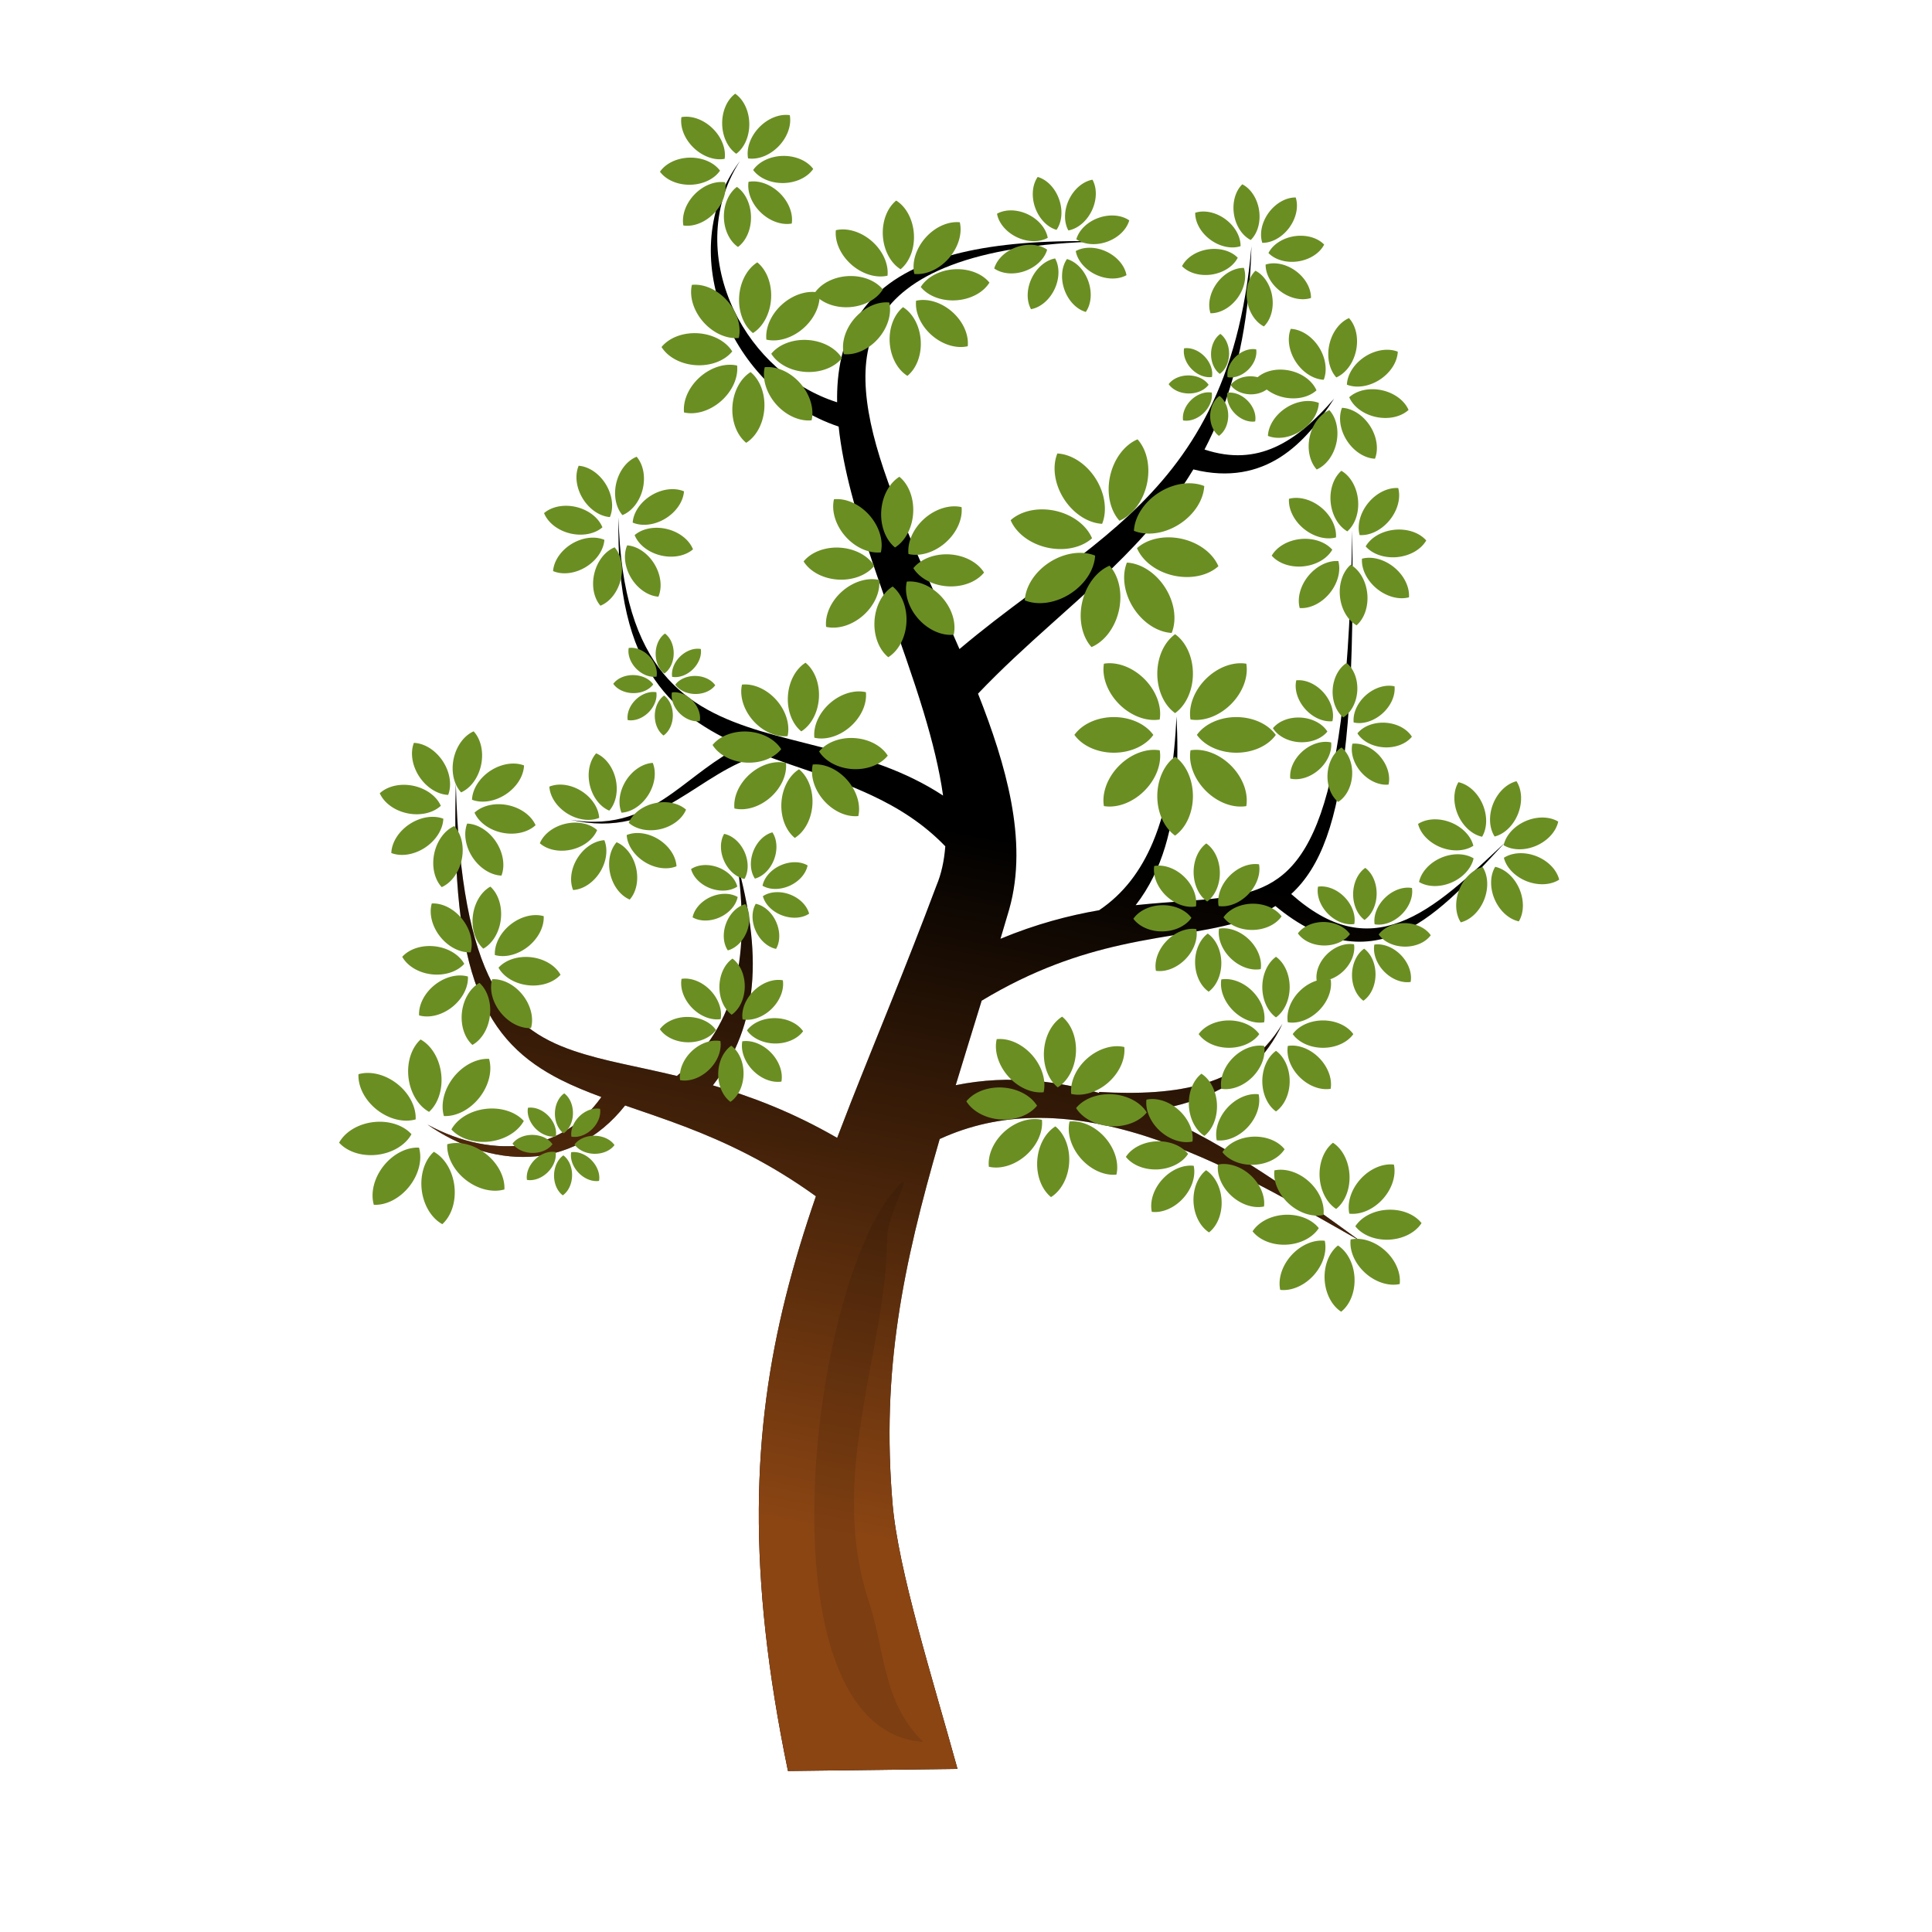 <svg:svg xmlns:dc="http://purl.org/dc/elements/1.1/" xmlns:ns1="http://sodipodi.sourceforge.net/DTD/sodipodi-0.dtd" xmlns:ns2="http://www.inkscape.org/namespaces/inkscape" xmlns:ns3="http://www.w3.org/1999/xlink" xmlns:ns5="http://creativecommons.org/ns#" xmlns:rdf="http://www.w3.org/1999/02/22-rdf-syntax-ns#" xmlns:svg="http://www.w3.org/2000/svg" height="1026.171" id="svg2" version="1.1" viewBox="-130.97 61.294 1026.171 1026.171" width="1026.171" ns1:docname="tree_14042015.svg" ns2:version="0.91 r13725">
  <svg:defs id="defs4">
    <svg:linearGradient id="linearGradient3526" ns2:collect="always">
      <svg:stop id="stop3528" offset="0" style="stop-color:#8b4513;stop-opacity:1;" />
      <svg:stop id="stop3530" offset="1" style="stop-color:#8b4513;stop-opacity:0;" />
    </svg:linearGradient>
    <ns2:path-effect cusp_linecap_type="round" effect="powerstroke" end_linecap_type="zerowidth" id="path-effect3471" interpolator_beta="0.2" interpolator_type="Linear" is_visible="true" linejoin_type="round" miter_limit="4" offset_points="0,-6.329" sort_points="true" start_linecap_type="zerowidth" />
    <ns2:path-effect cusp_linecap_type="round" effect="powerstroke" end_linecap_type="zerowidth" id="path-effect3467" interpolator_beta="0.2" interpolator_type="Linear" is_visible="true" linejoin_type="round" miter_limit="4" offset_points="0.04,6.673" sort_points="true" start_linecap_type="zerowidth" />
    <ns2:path-effect cusp_linecap_type="round" effect="powerstroke" end_linecap_type="zerowidth" id="path-effect3462" interpolator_beta="0.2" interpolator_type="Linear" is_visible="true" linejoin_type="round" miter_limit="4" offset_points="0.006,6.586" sort_points="true" start_linecap_type="zerowidth" />
    <ns2:path-effect cusp_linecap_type="round" effect="powerstroke" end_linecap_type="zerowidth" id="path-effect3458" interpolator_beta="0.2" interpolator_type="Linear" is_visible="true" linejoin_type="round" miter_limit="4" offset_points="0,-8.959" sort_points="true" start_linecap_type="zerowidth" />
    <ns2:path-effect cusp_linecap_type="round" effect="powerstroke" end_linecap_type="zerowidth" id="path-effect3453" interpolator_beta="0.2" interpolator_type="Linear" is_visible="true" linejoin_type="round" miter_limit="4" offset_points="0.012,-13.082" sort_points="true" start_linecap_type="zerowidth" />
    <ns2:path-effect cusp_linecap_type="round" effect="powerstroke" end_linecap_type="zerowidth" id="path-effect3449" interpolator_beta="0.2" interpolator_type="Linear" is_visible="true" linejoin_type="round" miter_limit="4" offset_points="0.011,-5.21" sort_points="true" start_linecap_type="zerowidth" />
    <ns2:path-effect cusp_linecap_type="round" effect="powerstroke" end_linecap_type="zerowidth" id="path-effect3445" interpolator_beta="0.2" interpolator_type="Linear" is_visible="true" linejoin_type="round" miter_limit="4" offset_points="0.001,6.156" sort_points="true" start_linecap_type="zerowidth" />
    <ns2:path-effect cusp_linecap_type="round" effect="powerstroke" end_linecap_type="zerowidth" id="path-effect3441" interpolator_beta="0.2" interpolator_type="Linear" is_visible="true" linejoin_type="round" miter_limit="4" offset_points="0,-6.035" sort_points="true" start_linecap_type="zerowidth" />
    <ns2:path-effect cusp_linecap_type="round" effect="powerstroke" end_linecap_type="zerowidth" id="path-effect3437" interpolator_beta="0.2" interpolator_type="Linear" is_visible="true" linejoin_type="round" miter_limit="4" offset_points="0.026,4.272" sort_points="true" start_linecap_type="zerowidth" />
    <ns2:path-effect cusp_linecap_type="round" effect="powerstroke" end_linecap_type="zerowidth" id="path-effect3358" interpolator_beta="0.2" interpolator_type="Linear" is_visible="true" linejoin_type="round" miter_limit="4" offset_points="0.007,16.717" sort_points="true" start_linecap_type="zerowidth" />
    <ns2:path-effect cusp_linecap_type="round" effect="powerstroke" end_linecap_type="zerowidth" id="path-effect3354" interpolator_beta="0.2" interpolator_type="Linear" is_visible="true" linejoin_type="round" miter_limit="4" offset_points="0.008,-13.001" sort_points="true" start_linecap_type="zerowidth" />
    <ns2:path-effect cusp_linecap_type="round" effect="powerstroke" end_linecap_type="zerowidth" id="path-effect3350" interpolator_beta="0.2" interpolator_type="Linear" is_visible="true" linejoin_type="round" miter_limit="4" offset_points="0.002,11.182" sort_points="true" start_linecap_type="zerowidth" />
    <ns2:path-effect cusp_linecap_type="round" effect="powerstroke" end_linecap_type="zerowidth" id="path-effect3346" interpolator_beta="0.2" interpolator_type="Linear" is_visible="true" linejoin_type="round" miter_limit="4" offset_points="0.016,-13.184" sort_points="true" start_linecap_type="zerowidth" />
    <ns2:path-effect cusp_linecap_type="round" effect="powerstroke" end_linecap_type="zerowidth" id="path-effect3338" interpolator_beta="0.2" interpolator_type="Linear" is_visible="true" linejoin_type="round" miter_limit="4" offset_points="0,40.658" sort_points="true" start_linecap_type="zerowidth" />
    <svg:linearGradient gradientUnits="userSpaceOnUse" id="linearGradient3532" x1="311.455" x2="382.802" y1="875.368" y2="502.17" ns2:collect="always" ns3:href="#linearGradient3526" />
  </svg:defs>
  <ns1:namedview bordercolor="#666666" borderopacity="1.0" id="base" pagecolor="#ffffff" showgrid="false" showguides="false" ns2:current-layer="g4362" ns2:cx="372.04724" ns2:cy="526.1811" ns2:document-units="px" ns2:pageopacity="0.0" ns2:pageshadow="2" ns2:window-height="968" ns2:window-maximized="1" ns2:window-width="1280" ns2:window-x="-4" ns2:window-y="-4" ns2:zoom="0.72883651" />
  <svg:g id="layer1" ns2:groupmode="layer" ns2:label="Camada 1">
    <svg:g id="g4362">
      <svg:g id="g4638">
        <svg:path d="M 262.061 146.809 C 244.125 170.909 242.587 201.447 253.264 228.648 C 263.586 254.946 285.454 278.16 314.469 287.861 C 315.658 299.175 318.057 310.986 321.186 323.006 C 330.655 359.394 348.569 403.019 359.568 439.406 C 364.333 455.169 368.017 470.08 369.936 483.852 C 359.753 477.175 349.162 472.184 338.578 468.232 C 317.054 460.196 292.208 455.422 273.104 449.641 C 252.913 443.53 234.785 435.374 221.312 418.959 C 207.692 402.363 198.511 376.943 197.574 336.152 C 196.643 376.673 203.835 403.449 216.828 422.322 C 228.555 439.356 244.773 449.597 262.865 457.486 C 248.813 464.383 237.519 474.508 226.379 482.441 C 219.123 487.609 211.579 492.167 202.859 494.941 C 194.125 497.72 184.093 498.746 171.908 496.682 C 183.944 499.461 194.174 499.221 203.438 497.055 C 212.714 494.886 220.893 490.818 228.773 486.115 C 243.925 477.074 256.68 466.735 273.93 461.984 C 293.835 469.583 312.331 474.518 332.074 483.773 C 346.398 490.488 359.618 498.848 371.119 510.803 C 370.522 518.69 368.958 525.624 366.428 531.648 C 350.042 575.389 334.846 611.513 320.865 647.078 C 318.407 653.332 316.024 659.516 313.684 665.676 C 289.832 651.888 267.691 643.576 247.658 637.783 C 260.487 621.186 266.586 603.352 268.324 585.123 C 270.329 564.101 266.619 542.102 260.689 520.008 C 263.759 543.027 264.21 564.398 259.475 583.617 C 254.793 602.62 245.193 618.948 228.572 632.773 C 206.668 627.511 189.627 624.87 173.543 619.357 C 164.535 616.27 156.507 612.411 149.43 606.875 C 142.334 601.324 135.922 593.876 130.449 583.4 C 119.39 562.231 112.545 529.466 111.137 477.473 C 109.74 529.035 113.653 563.155 122.771 586.85 C 127.385 598.839 133.397 608.347 140.904 616.178 C 148.418 624.015 157.181 629.911 166.932 634.84 C 173.491 638.156 180.761 641.119 188.455 643.971 C 178.217 658.389 164.782 666.502 149.627 669.156 C 132.714 672.118 113.809 668.221 96.043 658.584 C 112.479 669.981 131.577 676.675 150.398 675.707 C 168.704 674.765 186.771 666.515 201.061 648.455 C 211.38 652.027 222.122 655.605 232.844 659.701 C 254.292 667.894 277.523 678.717 302.396 696.678 C 296.291 714.393 290.856 732.066 286.338 750.164 C 277.62 785.089 272.329 821.471 272.074 862.602 C 271.819 903.756 276.609 949.02 287.549 1001.951 L 377.602 1000.836 C 364.394 952.977 346.07 895.229 343.09 859.906 C 340.105 824.53 341.434 793.045 346.061 761.65 C 350.578 730.997 358.256 700.376 368.148 666.273 C 384.318 658.853 401 655.392 418.154 655.072 C 437.448 654.713 457.158 658.322 476.988 664.584 C 517.815 677.477 556.944 700.852 591.354 720.326 C 559.922 697.521 522.161 669.684 481.625 652.188 C 481.006 651.92 480.381 651.661 479.76 651.398 C 491.169 649.607 501.845 646.811 511.477 642.539 C 528.472 635.001 541.668 623.132 550.191 605.074 C 539.833 622.088 525.609 631.571 509.246 636.615 C 492.824 641.678 473.662 642.452 452.812 641.279 L 452.809 641.803 C 441.744 638.637 430.417 636.382 418.887 635.381 C 405.084 634.182 390.951 634.769 376.646 637.693 C 381.178 622.758 385.638 608.411 390.439 592.803 C 417.959 576.191 442.438 568.172 464.207 563.289 C 477.894 560.219 490.321 558.414 502.162 556.404 C 513.825 554.425 524.821 552.262 534.631 548.434 C 538.82 546.799 542.767 544.864 546.471 542.535 C 559.303 553.145 571.319 558.897 582.705 560.777 C 594.315 562.694 604.844 560.527 614.547 555.947 C 634.037 546.748 651.218 527.227 668.188 509.031 C 649.559 526.404 631.763 543.899 612.49 551.098 C 603.238 554.554 593.918 555.51 584.238 553.107 C 575.209 550.866 565.493 545.604 554.855 536.15 C 556.779 534.385 558.618 532.46 560.369 530.346 C 567.463 521.78 572.87 510.492 576.955 495.312 C 585.074 465.141 588.352 417.989 587.238 343.012 C 586.119 418.312 580.545 464.668 570.551 493.342 C 565.576 507.615 559.627 517.127 552.99 523.551 C 546.431 529.899 538.947 533.472 530.424 535.709 C 521.742 537.988 511.833 538.922 500.139 539.779 C 491.73 540.396 482.363 540.98 472.234 542.064 C 479.492 532.753 484.487 522.212 487.855 511.127 C 494.407 489.564 495.089 465.128 493.938 441.801 C 492.772 465.408 489.702 488.946 481.314 508.768 C 475 523.689 465.879 535.993 452.84 544.744 C 436.93 547.5 419.445 552.021 400.428 559.928 C 401.906 554.977 403.409 549.921 405 544.506 C 410.379 525.701 409.634 506.048 406.094 487.074 C 402.57 468.194 396.036 448.768 388.502 429.723 C 401.152 416.433 414.297 404.488 427.535 392.629 C 445.039 376.949 462.512 361.584 477.951 344.178 C 487.109 333.853 495.508 322.845 502.867 310.623 C 521.978 315.389 537.107 311.751 549.082 304.107 C 561.078 296.451 570.147 284.675 577.633 273.037 C 568.348 283.722 558.183 293.446 546.199 298.805 C 535.296 303.68 523.19 304.806 508.799 300.061 C 511.771 294.358 514.527 288.393 517.035 282.109 C 526.805 257.629 532.793 228.559 533.727 192.088 C 530.609 228.5 522.466 256.638 511.061 279.432 C 499.687 302.162 485.001 319.709 468.562 335.043 C 452.295 350.217 434.191 363.343 415.172 377.484 C 403.273 386.332 390.941 395.634 378.654 406.033 C 365.231 375.018 351.146 346.431 340.619 317.037 C 334.369 299.585 330.087 283.454 328.979 268.867 C 327.883 254.445 329.889 241.551 336.57 230.453 C 343.31 219.258 355.122 209.396 374.348 202.115 C 393.57 194.836 419.658 190.355 454.285 189.506 C 449.974 189.4 445.785 189.35 441.715 189.355 C 413.223 189.397 390.552 192.149 372.752 197.275 C 352.389 203.14 337.84 212.283 328.219 224.658 C 318.541 237.107 314.25 252.336 313.701 269.174 C 313.639 271.084 313.631 273.018 313.662 274.969 C 289.736 267.377 269.848 249.009 258.916 226.197 C 247.151 201.647 245.881 171.98 262.061 146.809 z " id="path3336" style="opacity:1;fill:#000000;fill-opacity:1;stroke:none;stroke-width:1;stroke-miterlimit:4;stroke-dasharray:none;stroke-opacity:1" />
        <svg:path d="M 262.061 146.809 C 244.125 170.909 242.587 201.447 253.264 228.648 C 263.586 254.946 285.454 278.16 314.469 287.861 C 315.658 299.175 318.057 310.986 321.186 323.006 C 330.655 359.394 348.569 403.019 359.568 439.406 C 364.333 455.169 368.017 470.08 369.936 483.852 C 359.753 477.175 349.162 472.184 338.578 468.232 C 317.054 460.196 292.208 455.422 273.104 449.641 C 252.913 443.53 234.785 435.374 221.312 418.959 C 207.692 402.363 198.511 376.943 197.574 336.152 C 196.643 376.673 203.835 403.449 216.828 422.322 C 228.555 439.356 244.773 449.597 262.865 457.486 C 248.813 464.383 237.519 474.508 226.379 482.441 C 219.123 487.609 211.579 492.167 202.859 494.941 C 194.125 497.72 184.093 498.746 171.908 496.682 C 183.944 499.461 194.174 499.221 203.438 497.055 C 212.714 494.886 220.893 490.818 228.773 486.115 C 243.925 477.074 256.68 466.735 273.93 461.984 C 293.835 469.583 312.331 474.518 332.074 483.773 C 346.398 490.488 359.618 498.848 371.119 510.803 C 370.522 518.69 368.958 525.624 366.428 531.648 C 350.042 575.389 334.846 611.513 320.865 647.078 C 318.407 653.332 316.024 659.516 313.684 665.676 C 289.832 651.888 267.691 643.576 247.658 637.783 C 260.487 621.186 266.586 603.352 268.324 585.123 C 270.329 564.101 266.619 542.102 260.689 520.008 C 263.759 543.027 264.21 564.398 259.475 583.617 C 254.793 602.62 245.193 618.948 228.572 632.773 C 206.668 627.511 189.627 624.87 173.543 619.357 C 164.535 616.27 156.507 612.411 149.43 606.875 C 142.334 601.324 135.922 593.876 130.449 583.4 C 119.39 562.231 112.545 529.466 111.137 477.473 C 109.74 529.035 113.653 563.155 122.771 586.85 C 127.385 598.839 133.397 608.347 140.904 616.178 C 148.418 624.015 157.181 629.911 166.932 634.84 C 173.491 638.156 180.761 641.119 188.455 643.971 C 178.217 658.389 164.782 666.502 149.627 669.156 C 132.714 672.118 113.809 668.221 96.043 658.584 C 112.479 669.981 131.577 676.675 150.398 675.707 C 168.704 674.765 186.771 666.515 201.061 648.455 C 211.38 652.027 222.122 655.605 232.844 659.701 C 254.292 667.894 277.523 678.717 302.396 696.678 C 296.291 714.393 290.856 732.066 286.338 750.164 C 277.62 785.089 272.329 821.471 272.074 862.602 C 271.819 903.756 276.609 949.02 287.549 1001.951 L 377.602 1000.836 C 364.394 952.977 346.07 895.229 343.09 859.906 C 340.105 824.53 341.434 793.045 346.061 761.65 C 350.578 730.997 358.256 700.376 368.148 666.273 C 384.318 658.853 401 655.392 418.154 655.072 C 437.448 654.713 457.158 658.322 476.988 664.584 C 517.815 677.477 556.944 700.852 591.354 720.326 C 559.922 697.521 522.161 669.684 481.625 652.188 C 481.006 651.92 480.381 651.661 479.76 651.398 C 491.169 649.607 501.845 646.811 511.477 642.539 C 528.472 635.001 541.668 623.132 550.191 605.074 C 539.833 622.088 525.609 631.571 509.246 636.615 C 492.824 641.678 473.662 642.452 452.812 641.279 L 452.809 641.803 C 441.744 638.637 430.417 636.382 418.887 635.381 C 405.084 634.182 390.951 634.769 376.646 637.693 C 381.178 622.758 385.638 608.411 390.439 592.803 C 417.959 576.191 442.438 568.172 464.207 563.289 C 477.894 560.219 490.321 558.414 502.162 556.404 C 513.825 554.425 524.821 552.262 534.631 548.434 C 538.82 546.799 542.767 544.864 546.471 542.535 C 559.303 553.145 571.319 558.897 582.705 560.777 C 594.315 562.694 604.844 560.527 614.547 555.947 C 634.037 546.748 651.218 527.227 668.188 509.031 C 649.559 526.404 631.763 543.899 612.49 551.098 C 603.238 554.554 593.918 555.51 584.238 553.107 C 575.209 550.866 565.493 545.604 554.855 536.15 C 556.779 534.385 558.618 532.46 560.369 530.346 C 567.463 521.78 572.87 510.492 576.955 495.312 C 585.074 465.141 588.352 417.989 587.238 343.012 C 586.119 418.312 580.545 464.668 570.551 493.342 C 565.576 507.615 559.627 517.127 552.99 523.551 C 546.431 529.899 538.947 533.472 530.424 535.709 C 521.742 537.988 511.833 538.922 500.139 539.779 C 491.73 540.396 482.363 540.98 472.234 542.064 C 479.492 532.753 484.487 522.212 487.855 511.127 C 494.407 489.564 495.089 465.128 493.938 441.801 C 492.772 465.408 489.702 488.946 481.314 508.768 C 475 523.689 465.879 535.993 452.84 544.744 C 436.93 547.5 419.445 552.021 400.428 559.928 C 401.906 554.977 403.409 549.921 405 544.506 C 410.379 525.701 409.634 506.048 406.094 487.074 C 402.57 468.194 396.036 448.768 388.502 429.723 C 401.152 416.433 414.297 404.488 427.535 392.629 C 445.039 376.949 462.512 361.584 477.951 344.178 C 487.109 333.853 495.508 322.845 502.867 310.623 C 521.978 315.389 537.107 311.751 549.082 304.107 C 561.078 296.451 570.147 284.675 577.633 273.037 C 568.348 283.722 558.183 293.446 546.199 298.805 C 535.296 303.68 523.19 304.806 508.799 300.061 C 511.771 294.358 514.527 288.393 517.035 282.109 C 526.805 257.629 532.793 228.559 533.727 192.088 C 530.609 228.5 522.466 256.638 511.061 279.432 C 499.687 302.162 485.001 319.709 468.562 335.043 C 452.295 350.217 434.191 363.343 415.172 377.484 C 403.273 386.332 390.941 395.634 378.654 406.033 C 365.231 375.018 351.146 346.431 340.619 317.037 C 334.369 299.585 330.087 283.454 328.979 268.867 C 327.883 254.445 329.889 241.551 336.57 230.453 C 343.31 219.258 355.122 209.396 374.348 202.115 C 393.57 194.836 419.658 190.355 454.285 189.506 C 449.974 189.4 445.785 189.35 441.715 189.355 C 413.223 189.397 390.552 192.149 372.752 197.275 C 352.389 203.14 337.84 212.283 328.219 224.658 C 318.541 237.107 314.25 252.336 313.701 269.174 C 313.639 271.084 313.631 273.018 313.662 274.969 C 289.736 267.377 269.848 249.009 258.916 226.197 C 247.151 201.647 245.881 171.98 262.061 146.809 z " id="path3510" style="opacity:1;fill:url(#linearGradient3532);fill-opacity:1;stroke:none;stroke-width:1;stroke-miterlimit:4;stroke-dasharray:none;stroke-opacity:1" />
        <svg:g id="g3395" transform="matrix(0.431,0,0,0.431,559.414,245.541)">
          <svg:path d="m -153.639,354.086 a 41.79,55.282 0 0 0 -21.984,48.622 41.79,55.282 0 0 0 21.923,48.622 41.79,55.282 0 0 0 21.984,-48.622 41.79,55.282 0 0 0 -21.923,-48.622 z" id="path3361" style="opacity:1;fill:#6b8e23;fill-opacity:1;stroke:none;stroke-width:1;stroke-miterlimit:4;stroke-dasharray:none;stroke-opacity:1" ns2:connector-curvature="0" ns2:transform-center-y="-75.46274" />
          <svg:path d="m -241.39,390.408 a 55.282,41.79 45 0 0 18.836,49.926 55.282,41.79 45 0 0 49.883,18.879 55.282,41.79 45 0 0 -18.836,-49.926 55.282,41.79 45 0 0 -49.883,-18.879 z" id="path3381" style="opacity:1;fill:#6b8e23;fill-opacity:1;stroke:none;stroke-width:1;stroke-miterlimit:4;stroke-dasharray:none;stroke-opacity:1" ns2:connector-curvature="0" ns2:transform-center-x="53.360215" ns2:transform-center-y="-53.360215" />
          <svg:path d="m -277.755,478.14 a 55.282,41.79 0 0 0 48.622,21.984 55.282,41.79 0 0 0 48.622,-21.923 55.282,41.79 0 0 0 -48.622,-21.984 55.282,41.79 0 0 0 -48.622,21.923 z" id="path3383" style="opacity:1;fill:#6b8e23;fill-opacity:1;stroke:none;stroke-width:1;stroke-miterlimit:4;stroke-dasharray:none;stroke-opacity:1" ns2:connector-curvature="0" ns2:transform-center-x="75.46274" />
          <svg:path d="m -241.433,565.89 a 41.79,55.282 45 0 0 49.926,-18.836 41.79,55.282 45 0 0 18.879,-49.883 41.79,55.282 45 0 0 -49.926,18.836 41.79,55.282 45 0 0 -18.879,49.883 z" id="path3385" style="opacity:1;fill:#6b8e23;fill-opacity:1;stroke:none;stroke-width:1;stroke-miterlimit:4;stroke-dasharray:none;stroke-opacity:1" ns2:connector-curvature="0" ns2:transform-center-x="53.360215" ns2:transform-center-y="53.360215" />
          <svg:path d="m -153.7,602.255 a 41.79,55.282 0 0 0 21.984,-48.622 41.79,55.282 0 0 0 -21.923,-48.622 41.79,55.282 0 0 0 -21.984,48.622 41.79,55.282 0 0 0 21.923,48.622 z" id="path3387" style="opacity:1;fill:#6b8e23;fill-opacity:1;stroke:none;stroke-width:1;stroke-miterlimit:4;stroke-dasharray:none;stroke-opacity:1" ns2:connector-curvature="0" ns2:transform-center-y="75.46274" />
          <svg:path d="m -65.95,565.933 a 55.282,41.79 45 0 0 -18.836,-49.926 55.282,41.79 45 0 0 -49.883,-18.879 55.282,41.79 45 0 0 18.836,49.926 55.282,41.79 45 0 0 49.883,18.879 z" id="path3389" style="opacity:1;fill:#6b8e23;fill-opacity:1;stroke:none;stroke-width:1;stroke-miterlimit:4;stroke-dasharray:none;stroke-opacity:1" ns2:connector-curvature="0" ns2:transform-center-x="-53.360215" ns2:transform-center-y="53.360215" />
          <svg:path d="m -29.585,478.201 a 55.282,41.79 0 0 0 -48.622,-21.984 55.282,41.79 0 0 0 -48.622,21.923 55.282,41.79 0 0 0 48.622,21.984 55.282,41.79 0 0 0 48.622,-21.923 z" id="path3391" style="opacity:1;fill:#6b8e23;fill-opacity:1;stroke:none;stroke-width:1;stroke-miterlimit:4;stroke-dasharray:none;stroke-opacity:1" ns2:connector-curvature="0" ns2:transform-center-x="-75.462739" />
          <svg:path d="m -65.907,390.451 a 41.79,55.282 45 0 0 -49.926,18.836 41.79,55.282 45 0 0 -18.879,49.883 41.79,55.282 45 0 0 49.926,-18.836 41.79,55.282 45 0 0 18.879,-49.883 z" id="path3393" style="opacity:1;fill:#6b8e23;fill-opacity:1;stroke:none;stroke-width:1;stroke-miterlimit:4;stroke-dasharray:none;stroke-opacity:1" ns2:connector-curvature="0" ns2:transform-center-x="-53.360216" ns2:transform-center-y="-53.360215" />
        </svg:g>
        <svg:use height="100%" id="use3405" transform="matrix(0.396,0.65,-0.65,0.396,295.821,-155.965)" width="100%" x="0" y="0" ns3:href="#g3395" />
        <svg:use height="100%" id="use3407" transform="matrix(0.571,-0.258,0.258,0.571,-130.687,404.104)" width="100%" x="0" y="0" ns3:href="#g3395" />
        <svg:use height="100%" id="use3409" transform="matrix(0.659,-0.435,0.435,0.659,-409.349,408.022)" width="100%" x="0" y="0" ns3:href="#g3395" />
        <svg:use height="100%" id="use3411" transform="matrix(0.917,-0.108,0.108,0.917,-402.834,301.574)" width="100%" x="0" y="0" ns3:href="#g3395" />
        <svg:use height="100%" id="use3413" transform="matrix(0.891,-0.568,0.568,0.891,-234.954,227.54)" width="100%" x="0" y="0" ns3:href="#g3395" />
        <svg:use height="100%" id="use3415" transform="matrix(0.596,0.489,-0.489,0.596,512.443,-157.945)" width="100%" x="0" y="0" ns3:href="#g3395" />
        <svg:use height="100%" id="use3417" transform="matrix(0.736,-0.012,0.012,0.736,141.97,222.167)" width="100%" x="0" y="0" ns3:href="#g3395" />
        <svg:use height="100%" id="use3419" transform="matrix(0.643,0.305,-0.305,0.643,253.603,-249.69)" width="100%" x="0" y="0" ns3:href="#g3395" />
        <svg:use height="100%" id="use3421" transform="matrix(0.055,-0.896,0.896,0.055,-88.005,779.499)" width="100%" x="0" y="0" ns3:href="#g3395" />
        <svg:use height="100%" id="use3423" transform="matrix(0.839,-0.041,0.041,0.839,146.905,354.426)" width="100%" x="0" y="0" ns3:href="#g3395" />
        <svg:use height="100%" id="use3425" transform="matrix(0.761,-0.014,0.014,0.761,-121.369,-185.02)" width="100%" x="0" y="0" ns3:href="#g3395" />
        <svg:use height="100%" id="use3429" transform="matrix(0.575,0.423,-0.423,0.575,442.065,-271.372)" width="100%" x="0" y="0" ns3:href="#g3395" />
        <svg:use height="100%" id="use3431" transform="matrix(0.726,-0.167,0.167,0.726,-238.885,254.734)" width="100%" x="0" y="0" ns3:href="#g3395" />
        <svg:use height="100%" id="use3433" transform="matrix(0.691,-0.3,0.3,0.691,183.429,349.591)" width="100%" x="0" y="0" ns3:href="#g3395" />
        <svg:g id="g3474" transform="matrix(0.331,0,0,0.331,597.631,452.285)">
          <svg:path d="m -153.639,354.086 a 41.79,55.282 0 0 0 -21.984,48.622 41.79,55.282 0 0 0 21.923,48.622 41.79,55.282 0 0 0 21.984,-48.622 41.79,55.282 0 0 0 -21.923,-48.622 z" id="path3476" style="opacity:1;fill:#6b8e23;fill-opacity:1;stroke:none;stroke-width:1;stroke-miterlimit:4;stroke-dasharray:none;stroke-opacity:1" ns2:connector-curvature="0" ns2:transform-center-y="-75.46274" />
          <svg:path d="m -241.39,390.408 a 55.282,41.79 45 0 0 18.836,49.926 55.282,41.79 45 0 0 49.883,18.879 55.282,41.79 45 0 0 -18.836,-49.926 55.282,41.79 45 0 0 -49.883,-18.879 z" id="path3478" style="opacity:1;fill:#6b8e23;fill-opacity:1;stroke:none;stroke-width:1;stroke-miterlimit:4;stroke-dasharray:none;stroke-opacity:1" ns2:connector-curvature="0" ns2:transform-center-x="53.360215" ns2:transform-center-y="-53.360215" />
          <svg:path d="m -277.755,478.14 a 55.282,41.79 0 0 0 48.622,21.984 55.282,41.79 0 0 0 48.622,-21.923 55.282,41.79 0 0 0 -48.622,-21.984 55.282,41.79 0 0 0 -48.622,21.923 z" id="path3480" style="opacity:1;fill:#6b8e23;fill-opacity:1;stroke:none;stroke-width:1;stroke-miterlimit:4;stroke-dasharray:none;stroke-opacity:1" ns2:connector-curvature="0" ns2:transform-center-x="75.46274" />
          <svg:path d="m -241.433,565.89 a 41.79,55.282 45 0 0 49.926,-18.836 41.79,55.282 45 0 0 18.879,-49.883 41.79,55.282 45 0 0 -49.926,18.836 41.79,55.282 45 0 0 -18.879,49.883 z" id="path3482" style="opacity:1;fill:#6b8e23;fill-opacity:1;stroke:none;stroke-width:1;stroke-miterlimit:4;stroke-dasharray:none;stroke-opacity:1" ns2:connector-curvature="0" ns2:transform-center-x="53.360215" ns2:transform-center-y="53.360215" />
          <svg:path d="m -153.7,602.255 a 41.79,55.282 0 0 0 21.984,-48.622 41.79,55.282 0 0 0 -21.923,-48.622 41.79,55.282 0 0 0 -21.984,48.622 41.79,55.282 0 0 0 21.923,48.622 z" id="path3484" style="opacity:1;fill:#6b8e23;fill-opacity:1;stroke:none;stroke-width:1;stroke-miterlimit:4;stroke-dasharray:none;stroke-opacity:1" ns2:connector-curvature="0" ns2:transform-center-y="75.46274" />
          <svg:path d="m -65.95,565.933 a 55.282,41.79 45 0 0 -18.836,-49.926 55.282,41.79 45 0 0 -49.883,-18.879 55.282,41.79 45 0 0 18.836,49.926 55.282,41.79 45 0 0 49.883,18.879 z" id="path3486" style="opacity:1;fill:#6b8e23;fill-opacity:1;stroke:none;stroke-width:1;stroke-miterlimit:4;stroke-dasharray:none;stroke-opacity:1" ns2:connector-curvature="0" ns2:transform-center-x="-53.360215" ns2:transform-center-y="53.360215" />
          <svg:path d="m -29.585,478.201 a 55.282,41.79 0 0 0 -48.622,-21.984 55.282,41.79 0 0 0 -48.622,21.923 55.282,41.79 0 0 0 48.622,21.984 55.282,41.79 0 0 0 48.622,-21.923 z" id="path3488" style="opacity:1;fill:#6b8e23;fill-opacity:1;stroke:none;stroke-width:1;stroke-miterlimit:4;stroke-dasharray:none;stroke-opacity:1" ns2:connector-curvature="0" ns2:transform-center-x="-75.462739" />
          <svg:path d="m -65.907,390.451 a 41.79,55.282 45 0 0 -49.926,18.836 41.79,55.282 45 0 0 -18.879,49.883 41.79,55.282 45 0 0 49.926,-18.836 41.79,55.282 45 0 0 18.879,-49.883 z" id="path3490" style="opacity:1;fill:#6b8e23;fill-opacity:1;stroke:none;stroke-width:1;stroke-miterlimit:4;stroke-dasharray:none;stroke-opacity:1" ns2:connector-curvature="0" ns2:transform-center-x="-53.360216" ns2:transform-center-y="-53.360215" />
        </svg:g>
        <svg:g id="g3492" transform="matrix(0.324,0.069,-0.069,0.324,659.752,126.13)">
          <svg:path d="m -153.639,354.086 a 41.79,55.282 0 0 0 -21.984,48.622 41.79,55.282 0 0 0 21.923,48.622 41.79,55.282 0 0 0 21.984,-48.622 41.79,55.282 0 0 0 -21.923,-48.622 z" id="path3494" style="opacity:1;fill:#6b8e23;fill-opacity:1;stroke:none;stroke-width:1;stroke-miterlimit:4;stroke-dasharray:none;stroke-opacity:1" ns2:connector-curvature="0" ns2:transform-center-y="-75.46274" />
          <svg:path d="m -241.39,390.408 a 55.282,41.79 45 0 0 18.836,49.926 55.282,41.79 45 0 0 49.883,18.879 55.282,41.79 45 0 0 -18.836,-49.926 55.282,41.79 45 0 0 -49.883,-18.879 z" id="path3496" style="opacity:1;fill:#6b8e23;fill-opacity:1;stroke:none;stroke-width:1;stroke-miterlimit:4;stroke-dasharray:none;stroke-opacity:1" ns2:connector-curvature="0" ns2:transform-center-x="53.360215" ns2:transform-center-y="-53.360215" />
          <svg:path d="m -277.755,478.14 a 55.282,41.79 0 0 0 48.622,21.984 55.282,41.79 0 0 0 48.622,-21.923 55.282,41.79 0 0 0 -48.622,-21.984 55.282,41.79 0 0 0 -48.622,21.923 z" id="path3498" style="opacity:1;fill:#6b8e23;fill-opacity:1;stroke:none;stroke-width:1;stroke-miterlimit:4;stroke-dasharray:none;stroke-opacity:1" ns2:connector-curvature="0" ns2:transform-center-x="75.46274" />
          <svg:path d="m -241.433,565.89 a 41.79,55.282 45 0 0 49.926,-18.836 41.79,55.282 45 0 0 18.879,-49.883 41.79,55.282 45 0 0 -49.926,18.836 41.79,55.282 45 0 0 -18.879,49.883 z" id="path3500" style="opacity:1;fill:#6b8e23;fill-opacity:1;stroke:none;stroke-width:1;stroke-miterlimit:4;stroke-dasharray:none;stroke-opacity:1" ns2:connector-curvature="0" ns2:transform-center-x="53.360215" ns2:transform-center-y="53.360215" />
          <svg:path d="m -153.7,602.255 a 41.79,55.282 0 0 0 21.984,-48.622 41.79,55.282 0 0 0 -21.923,-48.622 41.79,55.282 0 0 0 -21.984,48.622 41.79,55.282 0 0 0 21.923,48.622 z" id="path3502" style="opacity:1;fill:#6b8e23;fill-opacity:1;stroke:none;stroke-width:1;stroke-miterlimit:4;stroke-dasharray:none;stroke-opacity:1" ns2:connector-curvature="0" ns2:transform-center-y="75.46274" />
          <svg:path d="m -65.95,565.933 a 55.282,41.79 45 0 0 -18.836,-49.926 55.282,41.79 45 0 0 -49.883,-18.879 55.282,41.79 45 0 0 18.836,49.926 55.282,41.79 45 0 0 49.883,18.879 z" id="path3504" style="opacity:1;fill:#6b8e23;fill-opacity:1;stroke:none;stroke-width:1;stroke-miterlimit:4;stroke-dasharray:none;stroke-opacity:1" ns2:connector-curvature="0" ns2:transform-center-x="-53.360215" ns2:transform-center-y="53.360215" />
          <svg:path d="m -29.585,478.201 a 55.282,41.79 0 0 0 -48.622,-21.984 55.282,41.79 0 0 0 -48.622,21.923 55.282,41.79 0 0 0 48.622,21.984 55.282,41.79 0 0 0 48.622,-21.923 z" id="path3506" style="opacity:1;fill:#6b8e23;fill-opacity:1;stroke:none;stroke-width:1;stroke-miterlimit:4;stroke-dasharray:none;stroke-opacity:1" ns2:connector-curvature="0" ns2:transform-center-x="-75.462739" />
          <svg:path d="m -65.907,390.451 a 41.79,55.282 45 0 0 -49.926,18.836 41.79,55.282 45 0 0 -18.879,49.883 41.79,55.282 45 0 0 49.926,-18.836 41.79,55.282 45 0 0 18.879,-49.883 z" id="path3508" style="opacity:1;fill:#6b8e23;fill-opacity:1;stroke:none;stroke-width:1;stroke-miterlimit:4;stroke-dasharray:none;stroke-opacity:1" ns2:connector-curvature="0" ns2:transform-center-x="-53.360216" ns2:transform-center-y="-53.360215" />
        </svg:g>
        <svg:use height="100%" id="use3534" transform="matrix(0.055,-0.896,0.896,0.055,-163.468,665.619)" width="100%" x="0" y="0" ns3:href="#g3395" />
        <svg:use height="100%" id="use3536" transform="matrix(0.055,-0.896,0.896,0.055,-1.566,1066.257)" width="100%" x="0" y="0" ns3:href="#g3395" />
        <svg:use height="100%" id="use3538" transform="matrix(0.042,-0.69,0.69,0.042,249.703,771.661)" width="100%" x="0" y="0" ns3:href="#g3395" />
        <svg:use height="100%" id="use3540" transform="matrix(0.576,-0.655,0.655,0.576,-231.877,277.273)" width="100%" x="0" y="0" ns3:href="#g3395" />
        <svg:use height="100%" id="use3542" transform="matrix(0.053,-0.87,0.87,0.053,-125.027,864.958)" width="100%" x="0" y="0" ns3:href="#g3395" />
        <svg:use height="100%" id="use3544" transform="matrix(0.786,0.089,-0.089,0.786,-222.73,175.382)" width="100%" x="0" y="0" ns3:href="#g3395" />
        <svg:path d="m 359.477,986.504 c -21.637,-20.629 -20.487,-49.114 -28.813,-74.091 -22.663,-67.989 9.604,-134.294 9.604,-194.831 0,-9.429 13.527,-34.108 6.86,-27.441 -48.338,48.338 -76.932,290.411 12.348,296.363 z" id="path4348" style="opacity:0.1;fill:#000000;fill-opacity:1;stroke:none;stroke-width:1;stroke-miterlimit:4;stroke-dasharray:none;stroke-opacity:1" ns2:connector-curvature="0" />
        <svg:use height="100%" id="use4350" transform="matrix(0.788,-0.038,0.038,0.788,103.394,336.589)" width="100%" x="0" y="0" ns3:href="#g3395" />
        <svg:use height="100%" id="use4352" transform="matrix(0.353,0.363,-0.363,0.353,506.682,-72.727)" width="100%" x="0" y="0" ns3:href="#g3395" />
        <svg:use height="100%" id="use4354" transform="matrix(0.46,0.473,-0.473,0.46,580.444,116.522)" width="100%" x="0" y="0" ns3:href="#g3395" />
        <svg:use height="100%" id="use4356" transform="matrix(0.353,0.363,-0.363,0.353,158.182,330.655)" width="100%" x="0" y="0" ns3:href="#g3395" />
        <svg:use height="100%" id="use4358" transform="matrix(0.353,0.363,-0.363,0.353,211.692,86.43)" width="100%" x="0" y="0" ns3:href="#g3395" />
        <svg:use height="100%" id="use4360" transform="matrix(0.496,0.51,-0.51,0.496,243.267,132.955)" width="100%" x="0" y="0" ns3:href="#g3395" />
      </svg:g>
    </svg:g>
  </svg:g>
</svg:svg>